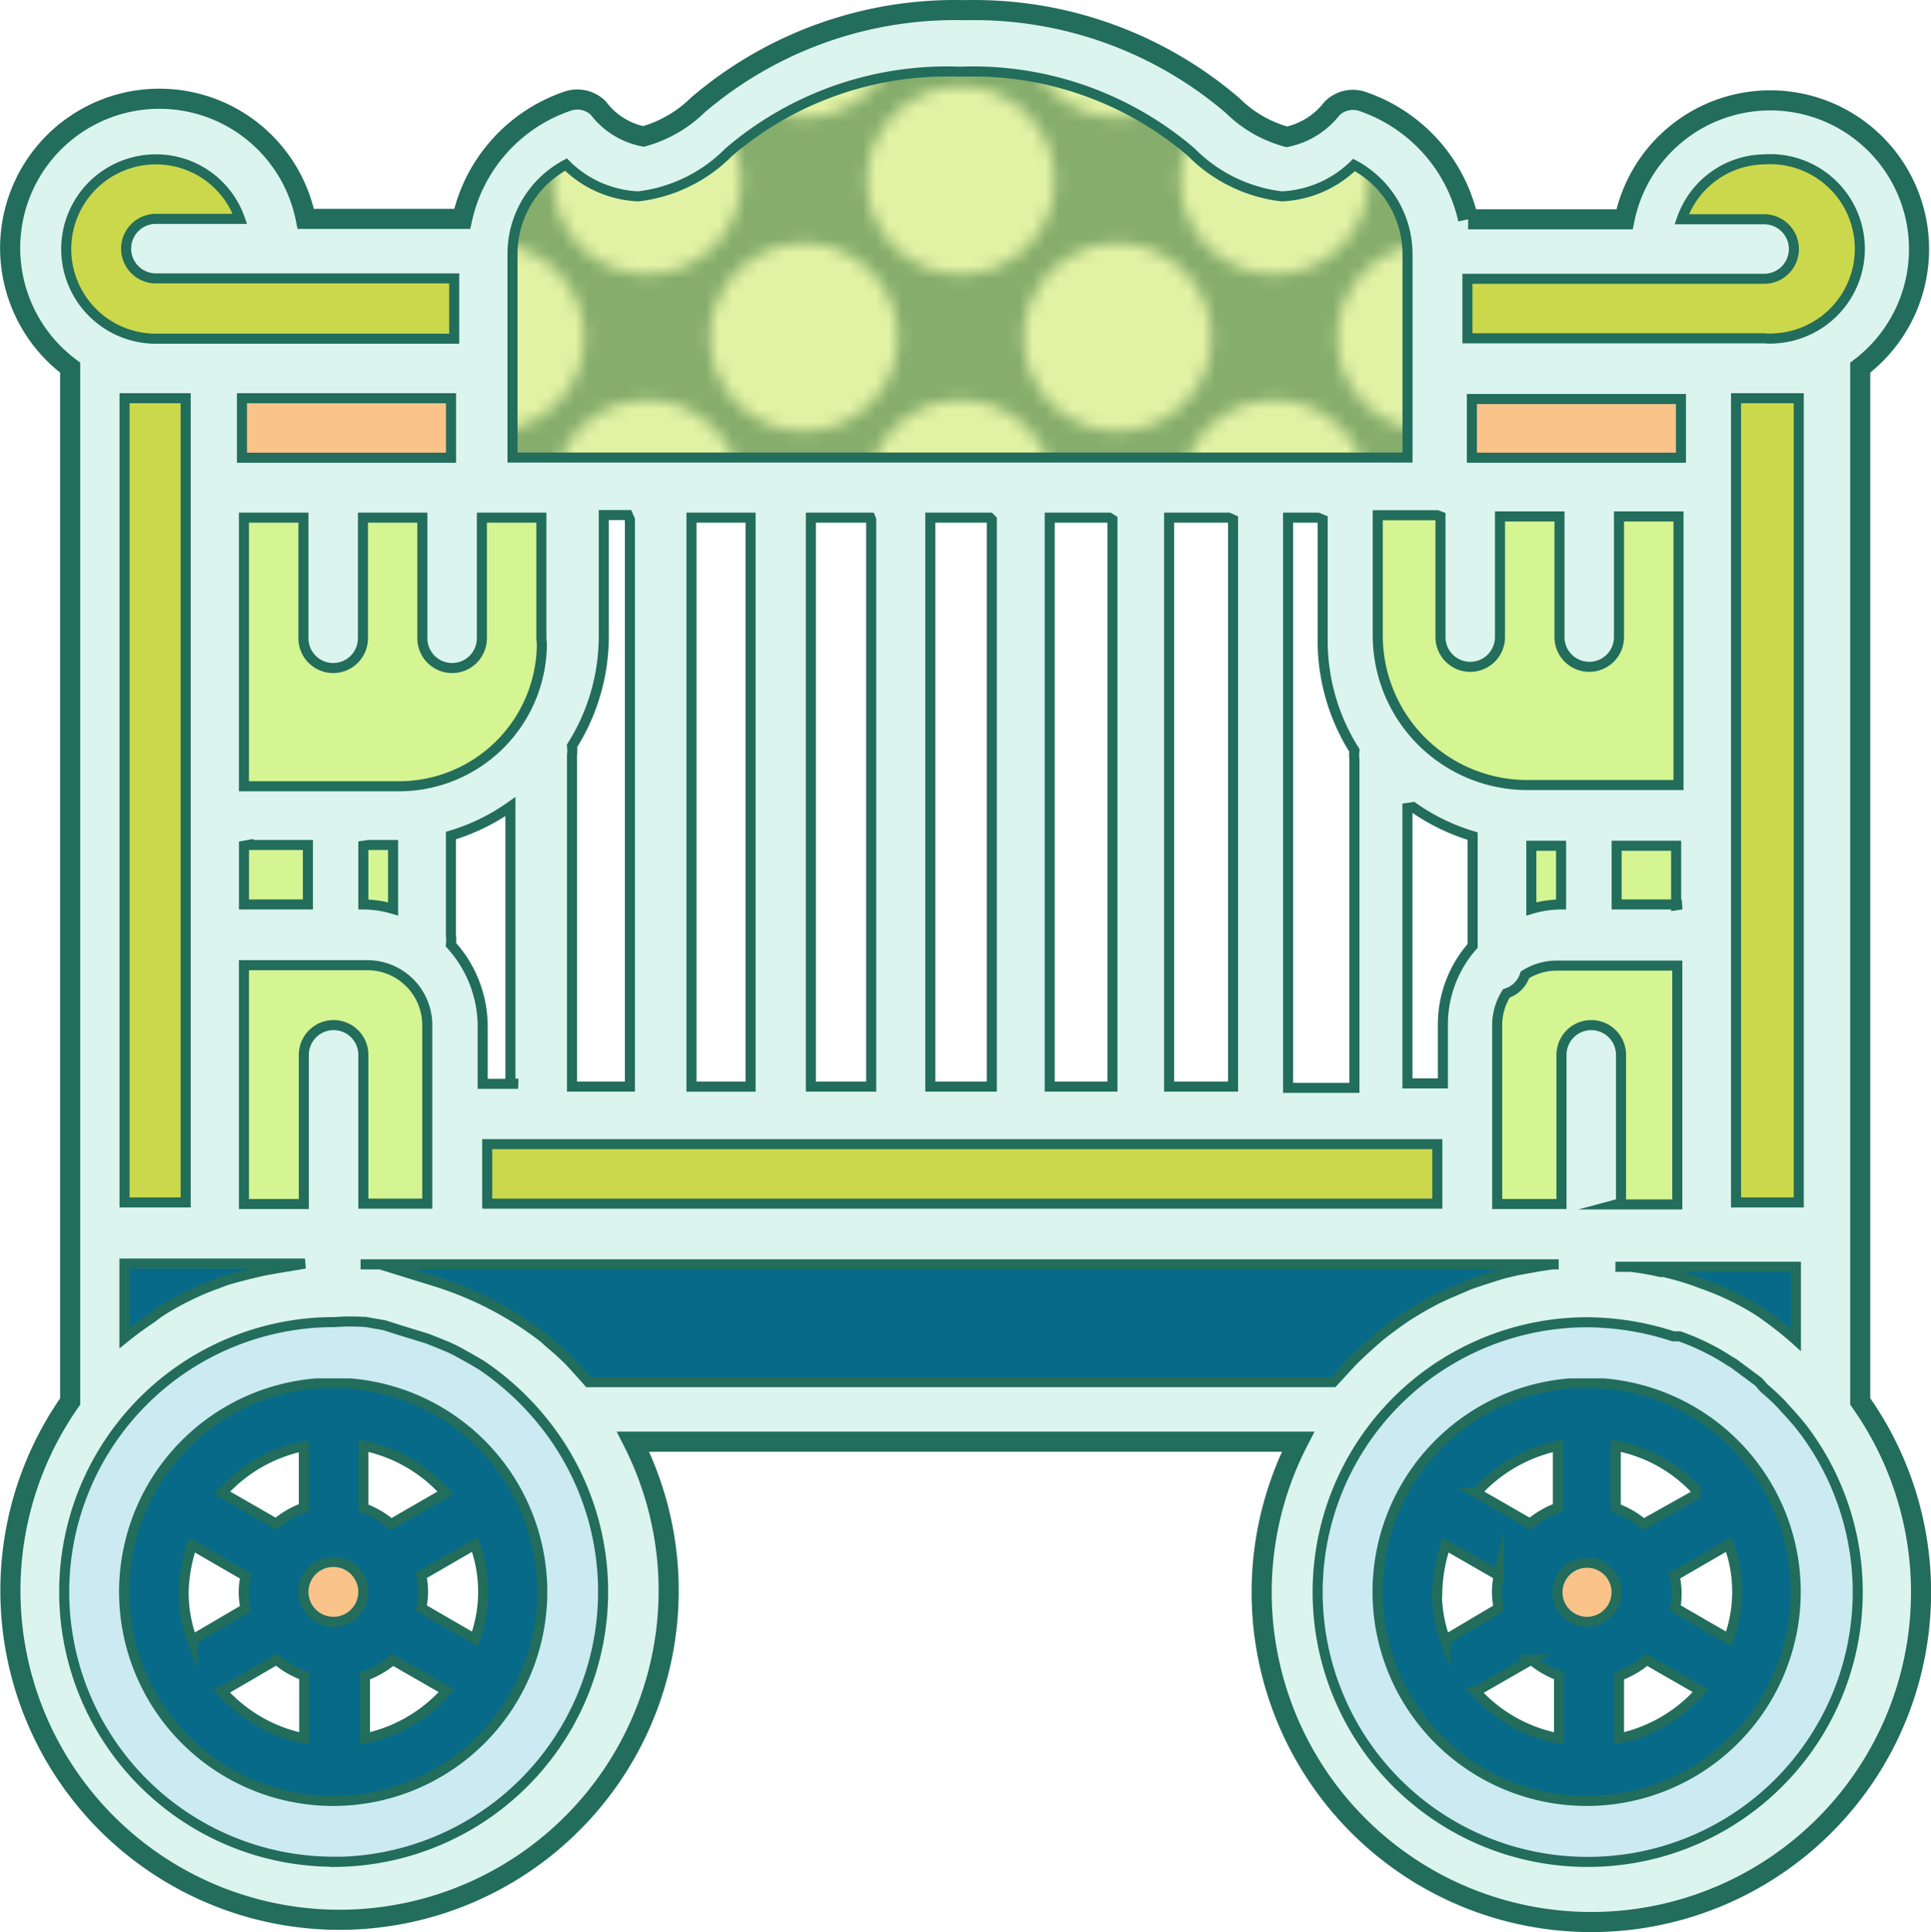 <svg data-name="Layer 1" xmlns="http://www.w3.org/2000/svg" viewBox="0 0 48.027 48.051">
  <defs>
    <pattern id="a" data-name="6 dpi 60% 2" width="48" height="48" patternTransform="translate(24.49 12.707) scale(0.325)" patternUnits="userSpaceOnUse" viewBox="0 0 48 48">
      <path fill="none" d="M0 0h48v48H0z"/>
      <circle cx="24" cy="48" r="7.2" fill="#e2f2a5"/>
      <circle cx="48" cy="48" r="7.2" fill="#e2f2a5"/>
      <circle cx="24" cy="24" r="7.2" fill="#e2f2a5"/>
      <circle cx="48" cy="24" r="7.2" fill="#e2f2a5"/>
      <circle cx="36" cy="36" r="7.2" fill="#e2f2a5"/>
      <circle cx="12" cy="36" r="7.2" fill="#e2f2a5"/>
      <circle cx="36" cy="12" r="7.2" fill="#e2f2a5"/>
      <circle cx="12" cy="12" r="7.2" fill="#e2f2a5"/>
      <circle cy="48" r="7.2" fill="#e2f2a5"/>
      <circle cy="24" r="7.2" fill="#e2f2a5"/>
      <circle cx="24" r="7.2" fill="#e2f2a5"/>
      <circle cx="48" r="7.2" fill="#e2f2a5"/>
      <circle r="7.2" fill="#e2f2a5"/>
    </pattern>
  </defs>
  <path d="M14.105 4.093a2.76 2.76 0 001.8.79 3.8 3.8 0 002.25-1.1 8.33 8.33 0 015.75-2 8.33 8.33 0 015.75 2 3.8 3.8 0 002.25 1.096 2.76 2.76 0 001.8-.78 2.51 2.51 0 011.33 2.22v5.06H12.772V6.313a2.51 2.51 0 011.333-2.22z" fill="#86ad6c"/>
  <path d="M33.405 34.103l-.25.27H14.637l-.24-.27-.22-.24a6.293 6.293 0 00-.47-.43l-.19-.17a8.58 8.58 0 00-2.64-1.38l-1.42-.44h29.16l-.34.05-.55.1-.34.08-.51.16-.32.11-.56.24-.26.12c-.25.13-.49.27-.73.42-.25.17-.5.35-.73.54l-.17.15c-.17.15-.33.3-.49.46z" fill="#076a89"/>
  <path d="M23.137 12.873v14.15h1.53v-14.1l-.05-.05h-1.48zm-15.48 9.62v-1.48h-1.48l-.11.02v1.46h1.59zm34.03.02l.14-.02h-.14v-1.46h-1.482v1.46h1.48v.02zm-3.6-1.48v1.57a2.652 2.652 0 01.74-.11v-1.46h-.74zm-23.86 5.99h1.44v-14.1l-.05-.11h-.6v3a5.11 5.11 0 01-.79 2.74.885.885 0 010 .23v8.24zm-6.67 2.92v-3.71a.74.74 0 011.48 0v3.7h1.59v-4.454a1.49 1.49 0 00-1.48-1.48h-3.08v5.94h1.49zm3.66-6.45a3.031 3.031 0 01.79 2v1.46h.88l-.19-.01v-6.88a5.081 5.081 0 01-1.48.72v2.48a.885.885 0 010 .23zm5.98-10.62v14.15h1.47v-14.15h-1.47zm-7.42 9.73v-1.59h-.6l-.14.02v1.46a2.652 2.652 0 01.74.11zm-5.16 7.3v-20h-1.52v20h1.52zm17.03-17.03h-1.48v14.15h1.5v-14.1zm11.25 3.05v-3l-.12-.05h-.74v14.18h1.65v-8.16a.885.885 0 010-.23 5.11 5.11 0 01-.79-2.74zm7.31 14.03h1.51v-5.94h-3a1.483 1.483 0 00-.79.23.7.7 0 01-.46.46 1.483 1.483 0 00-.23.79v4.45h1.6v-3.71a.74.74 0 011.48 0v3.69zm-12.62-17.08h-1.482v14.15h1.56v-14.1zm-16.37-2.95v-.02h-5.2v1.476h5.2v-1.46zm35.03-3.88a2.286 2.286 0 00-4.42-.59h2.05a.74.74 0 110 1.48h-7.38v1.48h7.38a1.5 1.5 0 00.3 0 2.219 2.219 0 002.07-2.37zm-1.58 25.46h-4.13a6.346 6.346 0 01.76.13h.08a7.147 7.147 0 01.79.23l.19.07a6.81 6.81 0 01.74.31 6.369 6.369 0 01.72.41l.18.13c.23.17.46.35.67.54v-1.82zm-8.78-4.56v-1.48a2.95 2.95 0 01.74-1.94v-2.73a5.081 5.081 0 01-1.48-.72l-.14.02v6.85h.88zm8.43 7.99a5.625 5.625 0 00-.44-.41l-.14-.16-.31-.23-.31-.23-.12-.07a4.738 4.738 0 00-.54-.31 5.786 5.786 0 00-.68-.29h-.16a7.036 7.036 0 00-2.12-.35 6.71 6.71 0 00-.03 13.42h.03a6.708 6.708 0 005.34-10.77c-.14-.18-.3-.36-.46-.53zm-1.14-25.03v20h1.56v-20h-1.56zm-36.72 21.72c.12-.03.41-.07.66-.12s.47-.08.47-.08h-4.49v1.85a8.222 8.222 0 01.67-.49l.17-.13a6.369 6.369 0 01.72-.41 6.26 6.26 0 01.748-.32l.18-.07c.262-.09.872-.23.872-.23zm40.41 11.72a8.2 8.2 0 11-14.58-7.49h-16.54a8.192 8.192 0 11-14-1V9.143a3.711 3.711 0 115.86-3.7h3.89a4 4 0 012.63-2.93.742.742 0 01.76.18 1.853 1.853 0 001.12.7 3.117 3.117 0 001.35-.78 9.85 9.85 0 016.648-2.36 9.876 9.876 0 016.65 2.37 3.061 3.061 0 001.35.78 1.912 1.912 0 001.12-.7.733.733 0 01.76-.18 4.019 4.019 0 012.63 2.93h3.89a3.7 3.7 0 115.86 3.69v25.71a8.2 8.2 0 01.602 8.49zm-11.12-14.89h-23.63v1.47l-.11.01h23.74v-1.48zm.858-17.074h5.2v-1.46h-5.2v1.46zm-6.05 1.49h-1.48v14.15h1.59v-14.1zM3.877 3.963a2.23 2.23 0 000 4.46h7.42v-1.5h-7.42a.74.74 0 010-1.48h2.09a2.209 2.209 0 00-2.09-1.48zm5.15 11.91a.74.74 0 01-1.48 0v-3h-1.48v6.68h3.79a3.555 3.555 0 003.62-3.53l-.01-.15v-3h-1.48v3a.74.74 0 01-1.48 0v-3h-1.48v3zm24.13 18.5l.25-.27.21-.23c.16-.16.32-.31.49-.46l.17-.15c.23-.19.48-.37.73-.54.24-.15.48-.29.73-.42l.26-.12.56-.24.32-.11.51-.16.34-.08.55-.1.34-.05H9.457l1.42.44a8.58 8.58 0 012.64 1.38l.19.17a6.293 6.293 0 01.47.43l.22.24.24.27h18.52zm1.11-21.56v3a3.722 3.722 0 003.71 3.71h3.77v-6.68h-1.48v3a.74.74 0 01-1.48 0v-3h-1.482v3a.74.74 0 01-1.48 0v-3l-.08-.03h-1.48zM23.877 1.779a8.342 8.342 0 00-5.75 2 3.788 3.788 0 01-2.25 1.1 2.708 2.708 0 01-1.8-.79 2.516 2.516 0 00-1.33 2.22v5.07h22.258V6.323a2.516 2.516 0 00-1.33-2.22 2.745 2.745 0 01-1.8.78 3.788 3.788 0 01-2.25-1.1 8.342 8.342 0 00-5.748-2.004zm-15.55 31.1a6.71 6.71 0 00-.04 13.42h.04a6.72 6.72 0 005.35-10.72 7.029 7.029 0 00-1.69-1.62c-.18-.11-.36-.21-.54-.31l-.13-.07c-.14-.07-.29-.13-.44-.19l-.25-.1-.36-.11-.39-.12-.31-.1-.45-.08a5.208 5.208 0 00-.79 0z" fill="#dcf4ee"/>
  <path d="M46.247 6.043a2.219 2.219 0 01-2.07 2.37 1.5 1.5 0 01-.3 0h-7.38v-1.48h7.38a.74.74 0 100-1.48h-2.05a2.286 2.286 0 014.42.59z" fill="#ccd84b"/>
  <path d="M44.837 35.533a6.71 6.71 0 01-5.34 10.77h-.03a6.71 6.71 0 01.03-13.42 7.036 7.036 0 012.12.35h.16a5.786 5.786 0 01.68.29 4.738 4.738 0 01.54.31l.12.07.31.23.31.23.14.16a5.625 5.625 0 01.44.41l.06.07c.16.17.32.35.46.53zm-4.96 9.24a5.2 5.2 0 000-10.37h-.83a5.202 5.202 0 00.83 10.37z" fill="#cceaf2"/>
  <path fill="#ccd84b" d="M44.738 9.903v20h-1.56v-20h1.56z"/>
  <path d="M44.667 31.503v1.82c-.21-.19-.44-.37-.67-.54l-.18-.13a6.369 6.369 0 00-.72-.41 6.81 6.81 0 00-.74-.31l-.19-.07a7.147 7.147 0 00-.79-.23h-.08a6.346 6.346 0 00-.76-.13h4.13zM40.267 43.233a3.727 3.727 0 002.03-1.18l-1.34-.77a2.266 2.266 0 01-.69.4v1.55zm4.38-4.06a5.2 5.2 0 11-5.6-4.77h.83a5.2 5.2 0 014.77 4.77zm-1.65 1.59a3.392 3.392 0 000-2.35l-1.33.77h-.02a2.011 2.011 0 01.02.81zm-2.12-2.86l1.39-.78h-.02a3.64 3.64 0 00-2.06-1.17v1.55a2.266 2.266 0 01.69.4zm-.66 1.69a.74.74 0 10-.75.74h.01a.738.738 0 00.74-.74zm-1.44 3.64v-1.56a2.266 2.266 0 01-.69-.4l-1.34.77-.06.01a3.733 3.733 0 002.09 1.18zm-.03-5.74v-1.54l-.03.01a3.774 3.774 0 00-2 1.16l1.34.77a2.266 2.266 0 01.69-.4zm-1.47 1.69l-1.32-.76a3.9 3.9 0 00-.21 1.17h-.01a3.429 3.429 0 00.21 1.19l1.33-.79a1.845 1.845 0 010-.814z" fill="#076a89"/>
  <path d="M41.828 22.493l-.14.02v-.02h.14z"/>
  <path fill="#f9c38a" d="M36.608 9.923h5.2v1.46h-5.2z"/>
  <path d="M41.747 12.843v6.68h-3.77a3.722 3.722 0 01-3.71-3.71v-3h1.48l.08.03v3a.74.74 0 001.48 0v-3h1.48v3a.74.74 0 001.48 0v-3h1.48zM41.717 24.013v5.94h-1.512l.11-.03v-3.69a.74.74 0 00-1.48 0v3.71h-1.6v-4.45a1.483 1.483 0 01.23-.79.7.7 0 00.46-.46 1.483 1.483 0 01.79-.23h3zM40.208 21.033h1.48v1.46h-1.48z" fill="#d5f492"/>
  <path d="M39.477 38.853a.74.74 0 010 1.48h-.01a.74.74 0 01.01-1.48z" fill="#f9c38a"/>
  <path d="M38.827 21.033v1.46a2.652 2.652 0 00-.74.11v-1.57h.74z" fill="#d5f492"/>
  <path fill="#ccd84b" d="M35.748 28.453v1.48h-23.74l.11-.01v-1.47h23.63z"/>
  <path d="M35.6 6.744V11.8H13.342V6.734a2.516 2.516 0 011.33-2.22 2.708 2.708 0 001.8.79 3.788 3.788 0 002.25-1.1 8.342 8.342 0 015.75-2 8.342 8.342 0 015.75 2 3.788 3.788 0 002.25 1.1 2.745 2.745 0 001.8-.78 2.516 2.516 0 011.328 2.22z" transform="translate(-0.595 -0.421)" fill="url(#a)"/>
  <path d="M13.677 35.579a6.72 6.72 0 01-5.35 10.72h-.04a6.71 6.71 0 01.04-13.42 5.208 5.208 0 01.79 0l.45.08.31.1.39.12.36.11.25.1c.15.06.3.12.44.19l.13.07c.18.1.36.2.54.31a7.029 7.029 0 011.69 1.62zm-4.98 9.19a5.2 5.2 0 000-10.37h-.82a5.203 5.203 0 00.82 10.374z" fill="#cceaf2"/>
  <path d="M7.557 35.963h-.01a3.73 3.73 0 00-2.02 1.16l1.34.77a2.266 2.266 0 01.69-.4v-1.53zm1.52 7.27a3.727 3.727 0 002.03-1.18l-1.34-.77a2.266 2.266 0 01-.69.4v1.55zm4.39-4.06a5.2 5.2 0 11-5.59-4.77h.82a5.2 5.2 0 014.77 4.77zm-1.66 1.59a3.392 3.392 0 000-2.35l-1.33.77a1.845 1.845 0 010 .81zm-2.08-2.86l1.35-.78a3.7 3.7 0 00-2.04-1.17v1.55a2.266 2.266 0 01.69.4zm-.69 1.69a.74.74 0 10-.75.74h.01a.738.738 0 00.74-.74zm-1.47 3.64v-1.56a2.266 2.266 0 01-.69-.4l-1.32.77-.04.01a3.72 3.72 0 002.05 1.18zm-1.462-4.04l-1.33-.77a3.9 3.9 0 00-.21 1.17 3.429 3.429 0 00.21 1.19l1.33-.78a1.845 1.845 0 010-.81z" fill="#076a89"/>
  <path d="M13.467 15.873l.01.15a3.555 3.555 0 01-3.62 3.53h-3.79v-6.68h1.48v3a.74.74 0 001.48 0v-3h1.478v3a.74.74 0 001.48 0v-3h1.48v3z" fill="#d5f492"/>
  <path d="M11.297 6.923v1.5h-7.42a2.23 2.23 0 010-4.46 2.209 2.209 0 012.09 1.48h-2.09a.74.74 0 000 1.48h7.42z" fill="#ccd84b"/>
  <path fill="#f9c38a" d="M11.218 9.923v1.46h-5.2v-1.48h5.2v.02z"/>
  <path d="M10.627 25.479v4.45h-1.59v-3.7a.74.74 0 00-1.48 0v3.71h-1.49v-5.94h3.08a1.49 1.49 0 011.48 1.48zM9.777 21.013v1.59a2.652 2.652 0 00-.74-.11v-1.46l.14-.02h.6z" fill="#d5f492"/>
  <path d="M8.297 38.853a.74.74 0 010 1.48h-.01a.74.74 0 01.01-1.48z" fill="#f9c38a"/>
  <path fill="#d5f492" d="M7.658 21.013v1.48h-1.59v-1.46l.11-.02h1.48z"/>
  <path d="M3.097 31.423h4.49s-.22.04-.47.08-.54.09-.66.12c0 0-.61.14-.87.23l-.182.07a6.26 6.26 0 00-.75.32 6.369 6.369 0 00-.72.41l-.17.13a8.222 8.222 0 00-.67.49v-1.85z" fill="#076a89"/>
  <path fill="#ccd84b" d="M4.618 9.903v20h-1.52v-20h1.52z"/>
  <path d="M46.267 34.853V9.143a3.7 3.7 0 10-5.862-3.69h-3.89a4.019 4.019 0 00-2.63-2.93.733.733 0 00-.76.18 1.912 1.912 0 01-1.12.7 3.061 3.061 0 01-1.35-.78 9.876 9.876 0 00-6.65-2.37 9.85 9.85 0 00-6.65 2.36 3.117 3.117 0 01-1.35.78 1.853 1.853 0 01-1.12-.7.742.742 0 00-.76-.18 4 4 0 00-2.63 2.93h-3.89a3.712 3.712 0 10-5.86 3.7v25.71a8.186 8.186 0 1014 1h16.54a8.2 8.2 0 1013.982-1z" fill="none" stroke="#226d5b" stroke-miterlimit="10" stroke-width=".5"/>
  <path fill="none" stroke="#226d5b" stroke-miterlimit="10" stroke-width=".25" d="M40.178 31.503h.36M40.537 31.503h4.13v1.82c-.21-.19-.44-.37-.67-.54l-.18-.13a6.369 6.369 0 00-.72-.41 6.81 6.81 0 00-.74-.31l-.19-.07a7.147 7.147 0 00-.79-.23h-.08a6.346 6.346 0 00-.76-.13zM38.767 31.443h-.15l-.34.05-.55.1-.34.08-.51.16-.32.11-.56.24-.26.12c-.25.13-.49.27-.73.42-.25.17-.5.35-.73.54l-.17.15c-.17.15-.33.3-.49.46l-.21.23-.25.27h-18.52l-.24-.27-.22-.24a6.293 6.293 0 00-.47-.43l-.19-.17a8.58 8.58 0 00-2.64-1.38l-1.42-.44M8.968 31.443h29.65M6.457 31.623s-.61.14-.87.23l-.182.07a6.26 6.26 0 00-.75.32 6.369 6.369 0 00-.72.41l-.17.13a8.222 8.222 0 00-.67.49v-1.85h4.49s-.22.04-.47.08-.538.09-.658.12zM11.218 9.923v1.46h-5.2v-1.48h5.2v.02zM15.667 12.923v14.1h-1.44v-8.244a.885.885 0 000-.23 5.11 5.11 0 00.79-2.74v-3h.6zM18.668 12.873v14.15h-1.47v-14.15h1.47zM21.668 12.923v14.1h-1.5v-14.15h1.48l.02.05zM24.668 12.923v14.1h-1.53v-14.15h1.48l.05.05zM27.668 12.923v14.1h-1.56v-14.15h1.48l.08.05zM30.668 12.923v14.1h-1.59v-14.15h1.48l.11.05zM32.897 12.923v3a5.11 5.11 0 00.79 2.74.885.885 0 000 .23v8.16h-1.65v-14.18h.74zM36.608 9.923v-.02M36.608 9.923h5.2v1.46h-5.2zM40.317 29.923v-3.69a.74.74 0 00-1.48 0v3.71h-1.6v-4.45a1.483 1.483 0 01.23-.79.7.7 0 00.46-.46 1.483 1.483 0 01.79-.23h3v5.94h-1.512zM12.118 29.923v-1.47h23.63v1.48h-23.74l.11-.01zM6.178 21.013h1.48v1.48h-1.59v-1.46l.11-.02zM9.177 21.013h.6v1.59a2.652 2.652 0 00-.74-.11v-1.46zM12.887 26.953h-.882v-1.46a3.031 3.031 0 00-.79-2 .885.885 0 000-.23v-2.484a5.081 5.081 0 001.48-.72v6.88zM35.147 20.073a5.081 5.081 0 001.48.72v2.73a2.95 2.95 0 00-.74 1.94v1.48h-.882v-6.85zM40.208 21.033h1.48v1.46h-1.48zM41.688 22.493v.02l.14-.02h-.14zM38.828 22.513v-.02M38.827 22.493a2.652 2.652 0 00-.74.11v-1.57h.74v1.46zM35.827 12.843v3a.74.74 0 001.48 0v-3h1.48v3a.74.74 0 001.48 0v-3h1.48v6.68h-3.77a3.722 3.722 0 01-3.71-3.71v-3h1.48zM13.477 16.023a3.555 3.555 0 01-3.62 3.53h-3.79v-6.68h1.48v3a.74.74 0 001.48 0v-3h1.478v3a.74.74 0 001.48 0v-3h1.48v3zM6.147 24.003h3a1.49 1.49 0 011.48 1.48v4.45h-1.59v-3.7a.74.74 0 00-1.48 0v3.71h-1.49v-5.94h.08zM44.738 9.903v20h-1.56v-20h1.56zM43.877 3.963a2.23 2.23 0 01.3 4.45 1.5 1.5 0 01-.3 0h-7.38v-1.48h7.38a.74.74 0 100-1.48h-2.05a2.208 2.208 0 012.05-1.49zM14.077 4.093a2.708 2.708 0 001.8.79 3.788 3.788 0 002.25-1.1 8.342 8.342 0 015.75-2 8.342 8.342 0 015.75 2 3.788 3.788 0 002.25 1.1 2.745 2.745 0 001.8-.78 2.516 2.516 0 011.33 2.22v5.056h-22.26V6.313a2.516 2.516 0 011.33-2.22zM3.877 3.963a2.209 2.209 0 012.09 1.48h-2.09a.74.74 0 000 1.48h7.42v1.5h-7.42a2.23 2.23 0 010-4.46zM4.618 9.903v20h-1.52v-20h1.52zM8.327 46.303a6.72 6.72 0 005.35-10.724 7.029 7.029 0 00-1.69-1.62c-.18-.11-.36-.21-.54-.31l-.13-.07c-.14-.07-.29-.13-.44-.19l-.25-.1-.36-.11-.39-.12-.31-.1-.45-.08a5.208 5.208 0 00-.79 0 6.71 6.71 0 00-.04 13.42h.04zM39.497 46.303h-.03a6.71 6.71 0 01.03-13.42 7.036 7.036 0 012.12.35h.16a5.786 5.786 0 01.68.29 4.738 4.738 0 01.54.31l.12.07.31.23.31.23.14.16a5.625 5.625 0 01.44.41l.06.07c.16.17.32.35.46.53a6.71 6.71 0 01-5.34 10.77z"/>
  <path d="M39.877 34.403h-.83a5.2 5.2 0 10.83 0z" fill="none" stroke="#226d5b" stroke-miterlimit="10" stroke-width=".25"/>
  <path d="M35.747 39.593a3.9 3.9 0 01.21-1.17l1.32.76a1.845 1.845 0 000 .81l-1.33.79a3.429 3.429 0 01-.21-1.19h.01zM39.477 40.333a.735.735 0 10-.01 0h.01zM41.667 39.179l1.33-.77a3.392 3.392 0 010 2.35l-1.33-.77a2.011 2.011 0 00-.02-.81h.02zM42.267 37.123l-1.39.78a2.266 2.266 0 00-.69-.4v-1.55a3.64 3.64 0 012.06 1.17h.02zM38.747 35.953v1.54a2.266 2.266 0 00-.69.4l-1.34-.77a3.774 3.774 0 012-1.16zM36.747 42.043l1.34-.77a2.266 2.266 0 00.69.4v1.56a3.733 3.733 0 01-2.09-1.18zM40.208 43.243l.06-.01M40.267 43.233v-1.554a2.266 2.266 0 00.69-.4l1.34.77a3.727 3.727 0 01-2.03 1.184zM8.697 34.403h-.82a5.2 5.2 0 10.82 0z" fill="none" stroke="#226d5b" stroke-miterlimit="10" stroke-width=".25"/>
  <path d="M4.567 39.593a3.9 3.9 0 01.21-1.17l1.33.77a1.845 1.845 0 000 .81l-1.33.78a3.429 3.429 0 01-.21-1.19zM8.297 40.333h-.01a.745.745 0 11.01 0zM10.477 39.179l1.33-.77a3.392 3.392 0 010 2.35l-1.33-.77a1.845 1.845 0 000-.81zM11.077 37.123l-1.35.78a2.266 2.266 0 00-.69-.4v-1.55a3.7 3.7 0 012.04 1.17zM7.557 35.963v1.53a2.266 2.266 0 00-.69.4l-1.34-.77a3.73 3.73 0 012.02-1.16h.01zM7.558 35.963v-.01M5.557 42.043l1.32-.77a2.266 2.266 0 00.69.4v1.56a3.72 3.72 0 01-2.05-1.18zM9.037 43.243c.01 0 .03-.01.04-.01M9.077 43.233v-1.554a2.266 2.266 0 00.69-.4l1.34.77a3.727 3.727 0 01-2.03 1.184z" fill="none" stroke="#226d5b" stroke-miterlimit="10" stroke-width=".25"/>
</svg>
